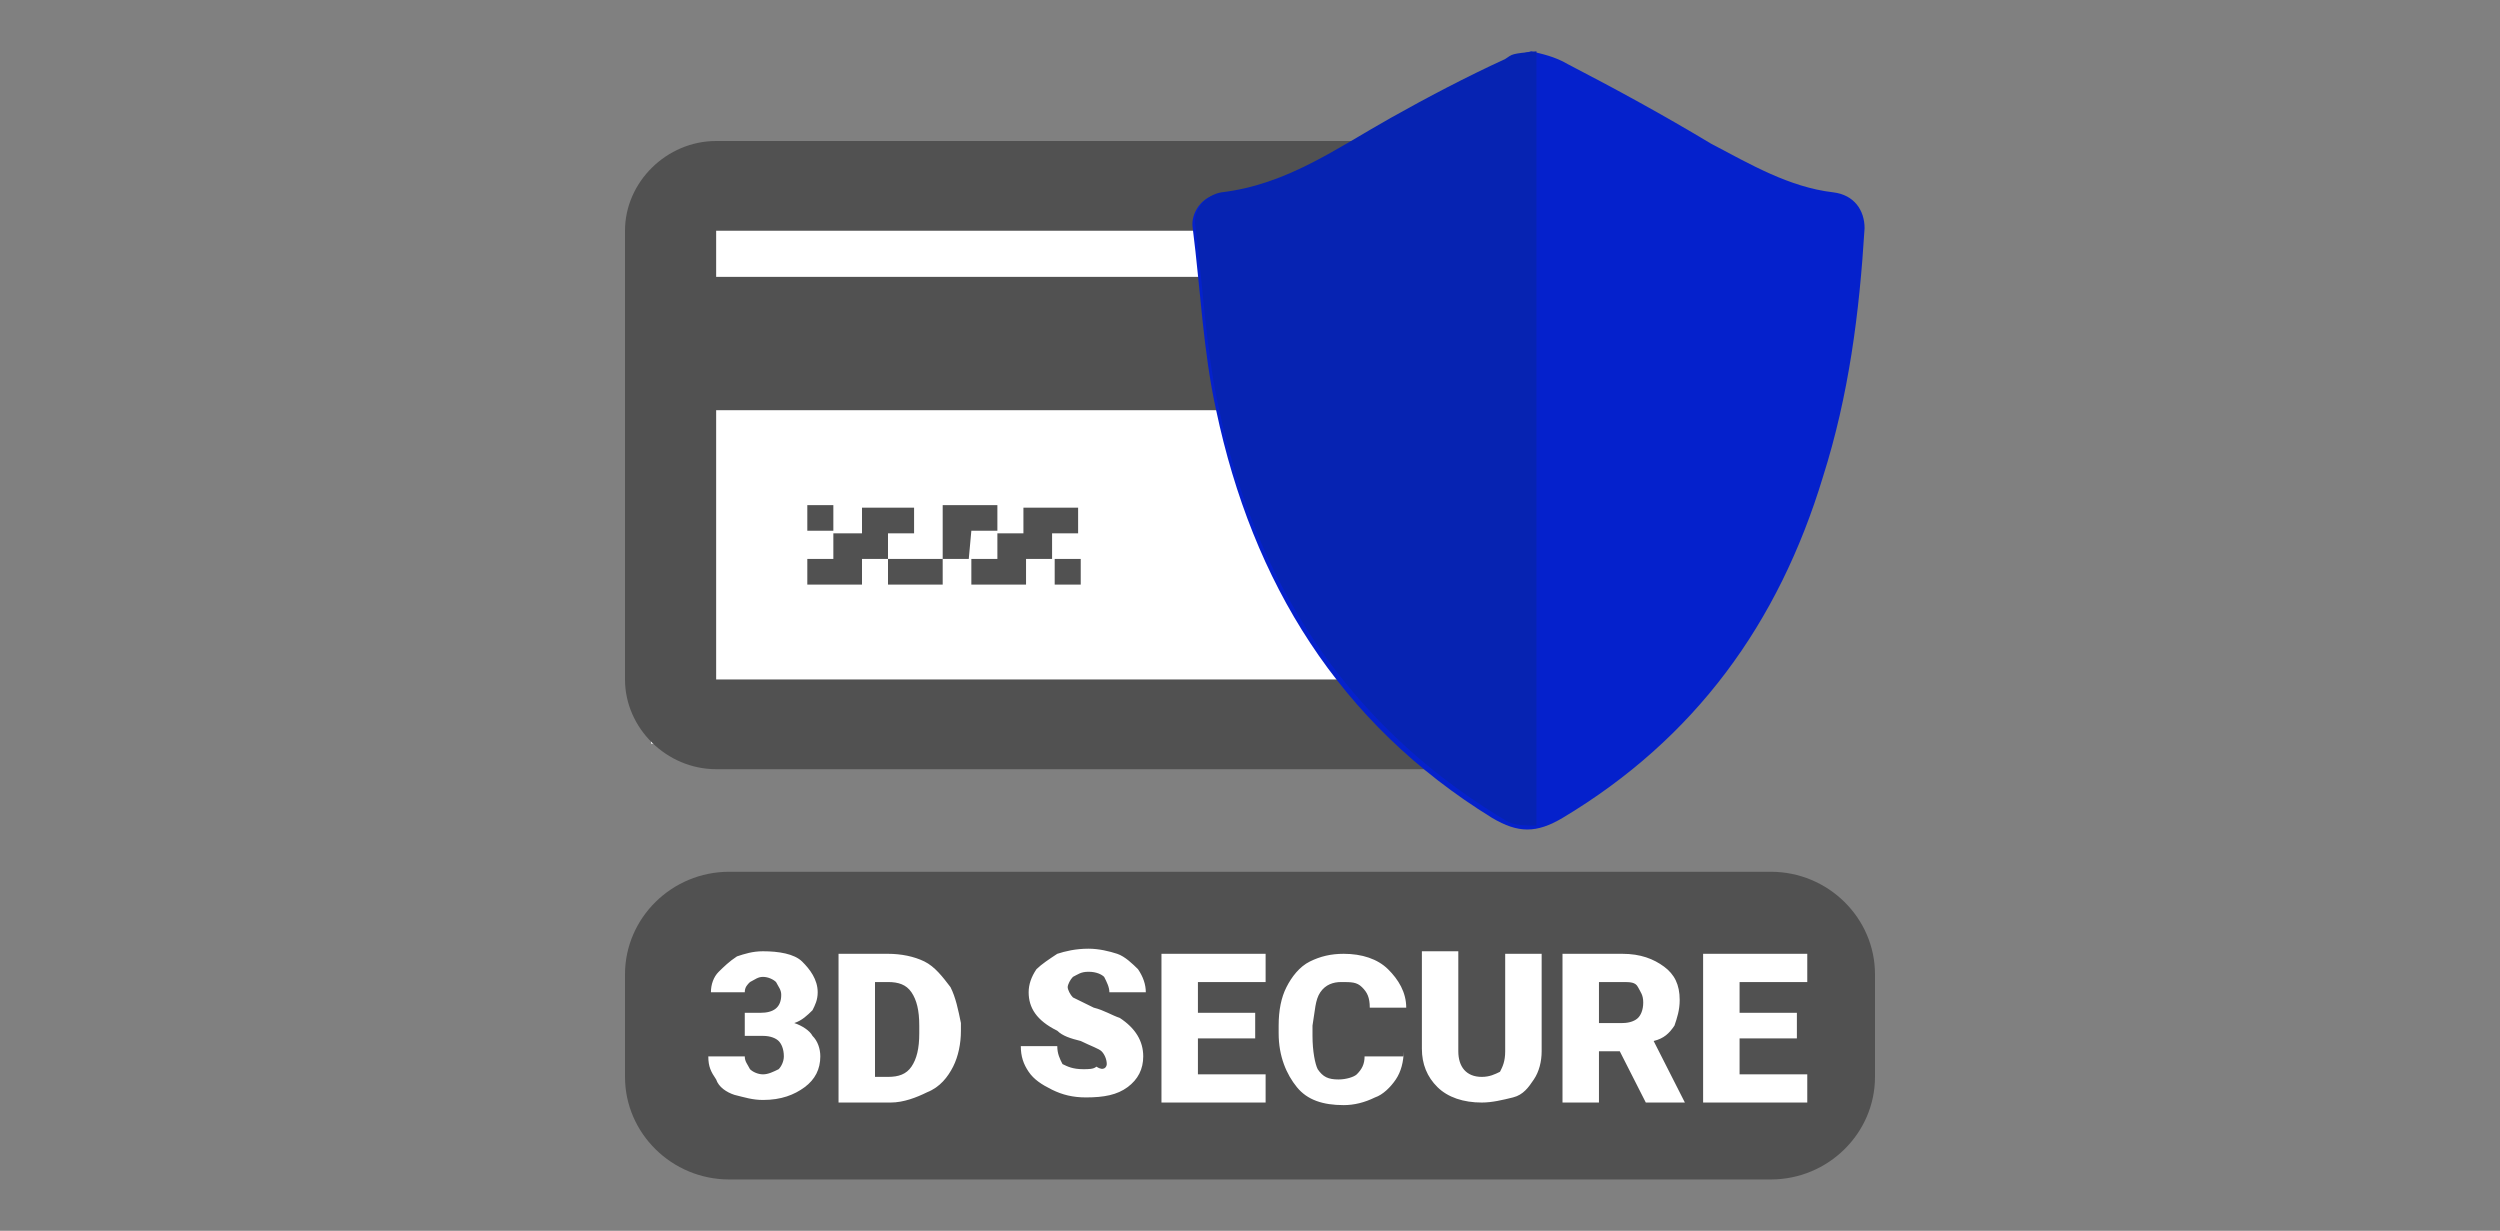 <svg width="65" height="32" viewBox="0 0 65 32" fill="none" xmlns="http://www.w3.org/2000/svg">
<rect x="0" y="0" width="65" height="32" fill="#808080" stroke="none"/>
<path d="M16.927 5.334H37.917V19.334H16.927V5.334Z" fill="white"/>
<path d="M37.578 3.666H18.62C17.333 3.666 16.25 4.733 16.25 5.999V17.666C16.25 18.933 17.333 19.999 18.62 19.999H37.578C38.865 19.999 39.948 18.933 39.948 17.666V5.999C39.948 4.733 38.865 3.666 37.578 3.666ZM37.578 17.666H18.62V10.666H37.578V17.666ZM37.578 7.199H18.62V5.999H37.578V7.199ZM20.99 13.133V13.799H21.667V13.133H20.99ZM25.255 14.533V15.199H26.677V14.533H27.354V13.866H28.031V13.199H26.609V13.866H25.932V14.533H25.255ZM28.099 15.199V14.533H27.422V15.199H28.099ZM24.51 15.199V14.533H23.088V15.199H24.51ZM25.255 13.799H25.932V13.133H24.51V14.533H25.188L25.255 13.799ZM22.412 14.533H23.088V13.866H23.766V13.199H22.412V13.866H21.667V14.533H20.99V15.199H22.412V14.533Z" fill="#515151"/>
<path d="M39.813 1.334C40.084 1.401 40.422 1.467 40.761 1.667C42.047 2.334 43.266 3.001 44.485 3.734C45.5 4.267 46.516 4.867 47.667 5.001C48.209 5.067 48.479 5.467 48.479 5.934C48.344 8.134 48.073 10.267 47.396 12.401C46.245 16.201 44.078 19.201 40.625 21.267C39.948 21.667 39.474 21.667 38.797 21.267C34.802 18.801 32.568 15.134 31.62 10.667C31.282 9.134 31.214 7.534 31.011 5.934C30.943 5.534 31.282 5.067 31.688 5.067C33.38 4.934 34.667 3.934 36.089 3.134C37.037 2.601 38.052 2.067 39.068 1.601C39.271 1.467 39.542 1.401 39.813 1.334Z" fill="#0521CC"/>
<path d="M39.948 1.334C39.271 1.401 39.338 1.401 39.135 1.534C38.12 2.001 37.104 2.534 36.156 3.067C34.734 3.867 33.448 4.801 31.755 5.001C31.349 5.067 31.01 5.467 31.078 5.867C31.281 7.467 31.349 9.067 31.687 10.601C32.635 15.067 34.937 18.734 38.932 21.201C39.271 21.401 39.271 21.467 39.948 21.467V1.334Z" fill="#0623B2"/>
<path d="M48.75 27.999C48.75 29.466 47.531 30.666 46.042 30.666H18.958C17.469 30.666 16.25 29.466 16.25 27.999V25.333C16.25 23.866 17.469 22.666 18.958 22.666H46.042C47.531 22.666 48.75 23.866 48.75 25.333V27.999Z" fill="#515151"/>
<path d="M19.364 26.333H19.771C20.109 26.333 20.312 26.199 20.312 25.866C20.312 25.733 20.245 25.666 20.177 25.533C20.109 25.466 19.974 25.399 19.838 25.399C19.703 25.399 19.635 25.466 19.5 25.533C19.432 25.599 19.364 25.666 19.364 25.799H18.484C18.484 25.599 18.552 25.399 18.687 25.266C18.823 25.133 18.958 24.999 19.161 24.866C19.364 24.799 19.567 24.733 19.838 24.733C20.245 24.733 20.651 24.799 20.854 24.999C21.057 25.199 21.26 25.466 21.26 25.799C21.26 25.999 21.192 26.133 21.125 26.266C20.989 26.399 20.854 26.533 20.651 26.599C20.854 26.666 21.057 26.799 21.125 26.933C21.26 27.066 21.328 27.266 21.328 27.466C21.328 27.799 21.192 28.066 20.922 28.266C20.651 28.466 20.312 28.599 19.838 28.599C19.567 28.599 19.364 28.533 19.094 28.466C18.89 28.399 18.687 28.266 18.62 28.066C18.484 27.866 18.416 27.733 18.416 27.466H19.364C19.364 27.599 19.432 27.666 19.5 27.799C19.567 27.866 19.703 27.933 19.838 27.933C19.974 27.933 20.109 27.866 20.245 27.799C20.312 27.733 20.38 27.599 20.38 27.466C20.38 27.266 20.312 27.133 20.245 27.066C20.177 26.999 20.041 26.933 19.838 26.933H19.364V26.333ZM21.802 28.666V24.799H23.088C23.427 24.799 23.765 24.866 24.036 24.999C24.307 25.133 24.51 25.399 24.713 25.666C24.849 25.933 24.916 26.266 24.984 26.599V26.799C24.984 27.133 24.916 27.466 24.781 27.733C24.646 27.999 24.442 28.266 24.104 28.399C23.833 28.533 23.495 28.666 23.156 28.666H21.802ZM22.75 25.533V27.999H23.088C23.359 27.999 23.562 27.933 23.698 27.733C23.833 27.533 23.901 27.266 23.901 26.866V26.666C23.901 26.266 23.833 25.999 23.698 25.799C23.562 25.599 23.359 25.533 23.088 25.533H22.75ZM28.776 27.666C28.776 27.533 28.708 27.399 28.64 27.333C28.573 27.266 28.37 27.199 28.099 27.066C27.828 26.999 27.625 26.933 27.489 26.799C26.948 26.533 26.745 26.199 26.745 25.799C26.745 25.599 26.812 25.399 26.948 25.199C27.083 25.066 27.286 24.933 27.489 24.799C27.692 24.733 27.963 24.666 28.302 24.666C28.573 24.666 28.844 24.733 29.047 24.799C29.25 24.866 29.453 25.066 29.588 25.199C29.724 25.399 29.791 25.599 29.791 25.799H28.844C28.844 25.666 28.776 25.533 28.708 25.399C28.64 25.333 28.505 25.266 28.302 25.266C28.099 25.266 28.031 25.333 27.896 25.399C27.828 25.466 27.76 25.599 27.76 25.666C27.76 25.733 27.828 25.866 27.896 25.933L28.437 26.199C28.708 26.266 28.911 26.399 29.114 26.466C29.521 26.733 29.724 27.066 29.724 27.466C29.724 27.799 29.588 28.066 29.317 28.266C29.047 28.466 28.708 28.533 28.234 28.533C27.896 28.533 27.625 28.466 27.354 28.333C27.083 28.199 26.88 28.066 26.745 27.866C26.609 27.666 26.541 27.466 26.541 27.199H27.489C27.489 27.399 27.557 27.533 27.625 27.666C27.76 27.733 27.896 27.799 28.166 27.799C28.302 27.799 28.437 27.799 28.505 27.733C28.708 27.866 28.776 27.733 28.776 27.666ZM32.635 26.999H31.146V27.933H32.906V28.666H30.198V24.799H32.906V25.533H31.146V26.333H32.635V26.999ZM36.495 27.333C36.495 27.599 36.427 27.866 36.291 28.066C36.156 28.266 35.953 28.466 35.75 28.533C35.479 28.666 35.208 28.733 34.937 28.733C34.396 28.733 33.989 28.599 33.719 28.266C33.448 27.933 33.245 27.466 33.245 26.866V26.666C33.245 26.266 33.312 25.933 33.448 25.666C33.583 25.399 33.786 25.133 34.057 24.999C34.328 24.866 34.599 24.799 34.937 24.799C35.411 24.799 35.818 24.933 36.088 25.199C36.359 25.466 36.562 25.799 36.562 26.199H35.614C35.614 25.933 35.547 25.799 35.411 25.666C35.276 25.533 35.141 25.533 34.87 25.533C34.666 25.533 34.463 25.599 34.328 25.799C34.193 25.999 34.193 26.266 34.125 26.666V26.933C34.125 27.333 34.193 27.666 34.26 27.799C34.396 27.999 34.531 28.066 34.802 28.066C35.005 28.066 35.208 27.999 35.276 27.933C35.411 27.799 35.479 27.666 35.479 27.466H36.495V27.333ZM40.083 24.799V27.333C40.083 27.599 40.016 27.866 39.88 28.066C39.745 28.266 39.609 28.466 39.338 28.533C39.068 28.599 38.797 28.666 38.526 28.666C38.052 28.666 37.646 28.533 37.375 28.266C37.104 27.999 36.969 27.666 36.969 27.266V24.733H37.916V27.333C37.916 27.733 38.12 27.999 38.526 27.999C38.729 27.999 38.864 27.933 39 27.866C39.068 27.733 39.135 27.599 39.135 27.333V24.799H40.083ZM42.114 27.333H41.573V28.666H40.625V24.799H42.182C42.656 24.799 42.995 24.933 43.266 25.133C43.536 25.333 43.672 25.599 43.672 25.999C43.672 26.266 43.604 26.466 43.536 26.666C43.401 26.866 43.266 26.999 42.995 27.066L43.807 28.666H42.791L42.114 27.333ZM41.573 26.599H42.182C42.385 26.599 42.521 26.533 42.588 26.466C42.656 26.399 42.724 26.266 42.724 26.066C42.724 25.866 42.656 25.799 42.588 25.666C42.521 25.533 42.385 25.533 42.182 25.533H41.573V26.599ZM46.719 26.999H45.229V27.933H46.989V28.666H44.281V24.799H46.989V25.533H45.229V26.333H46.719V26.999Z" fill="white"/>
</svg>
